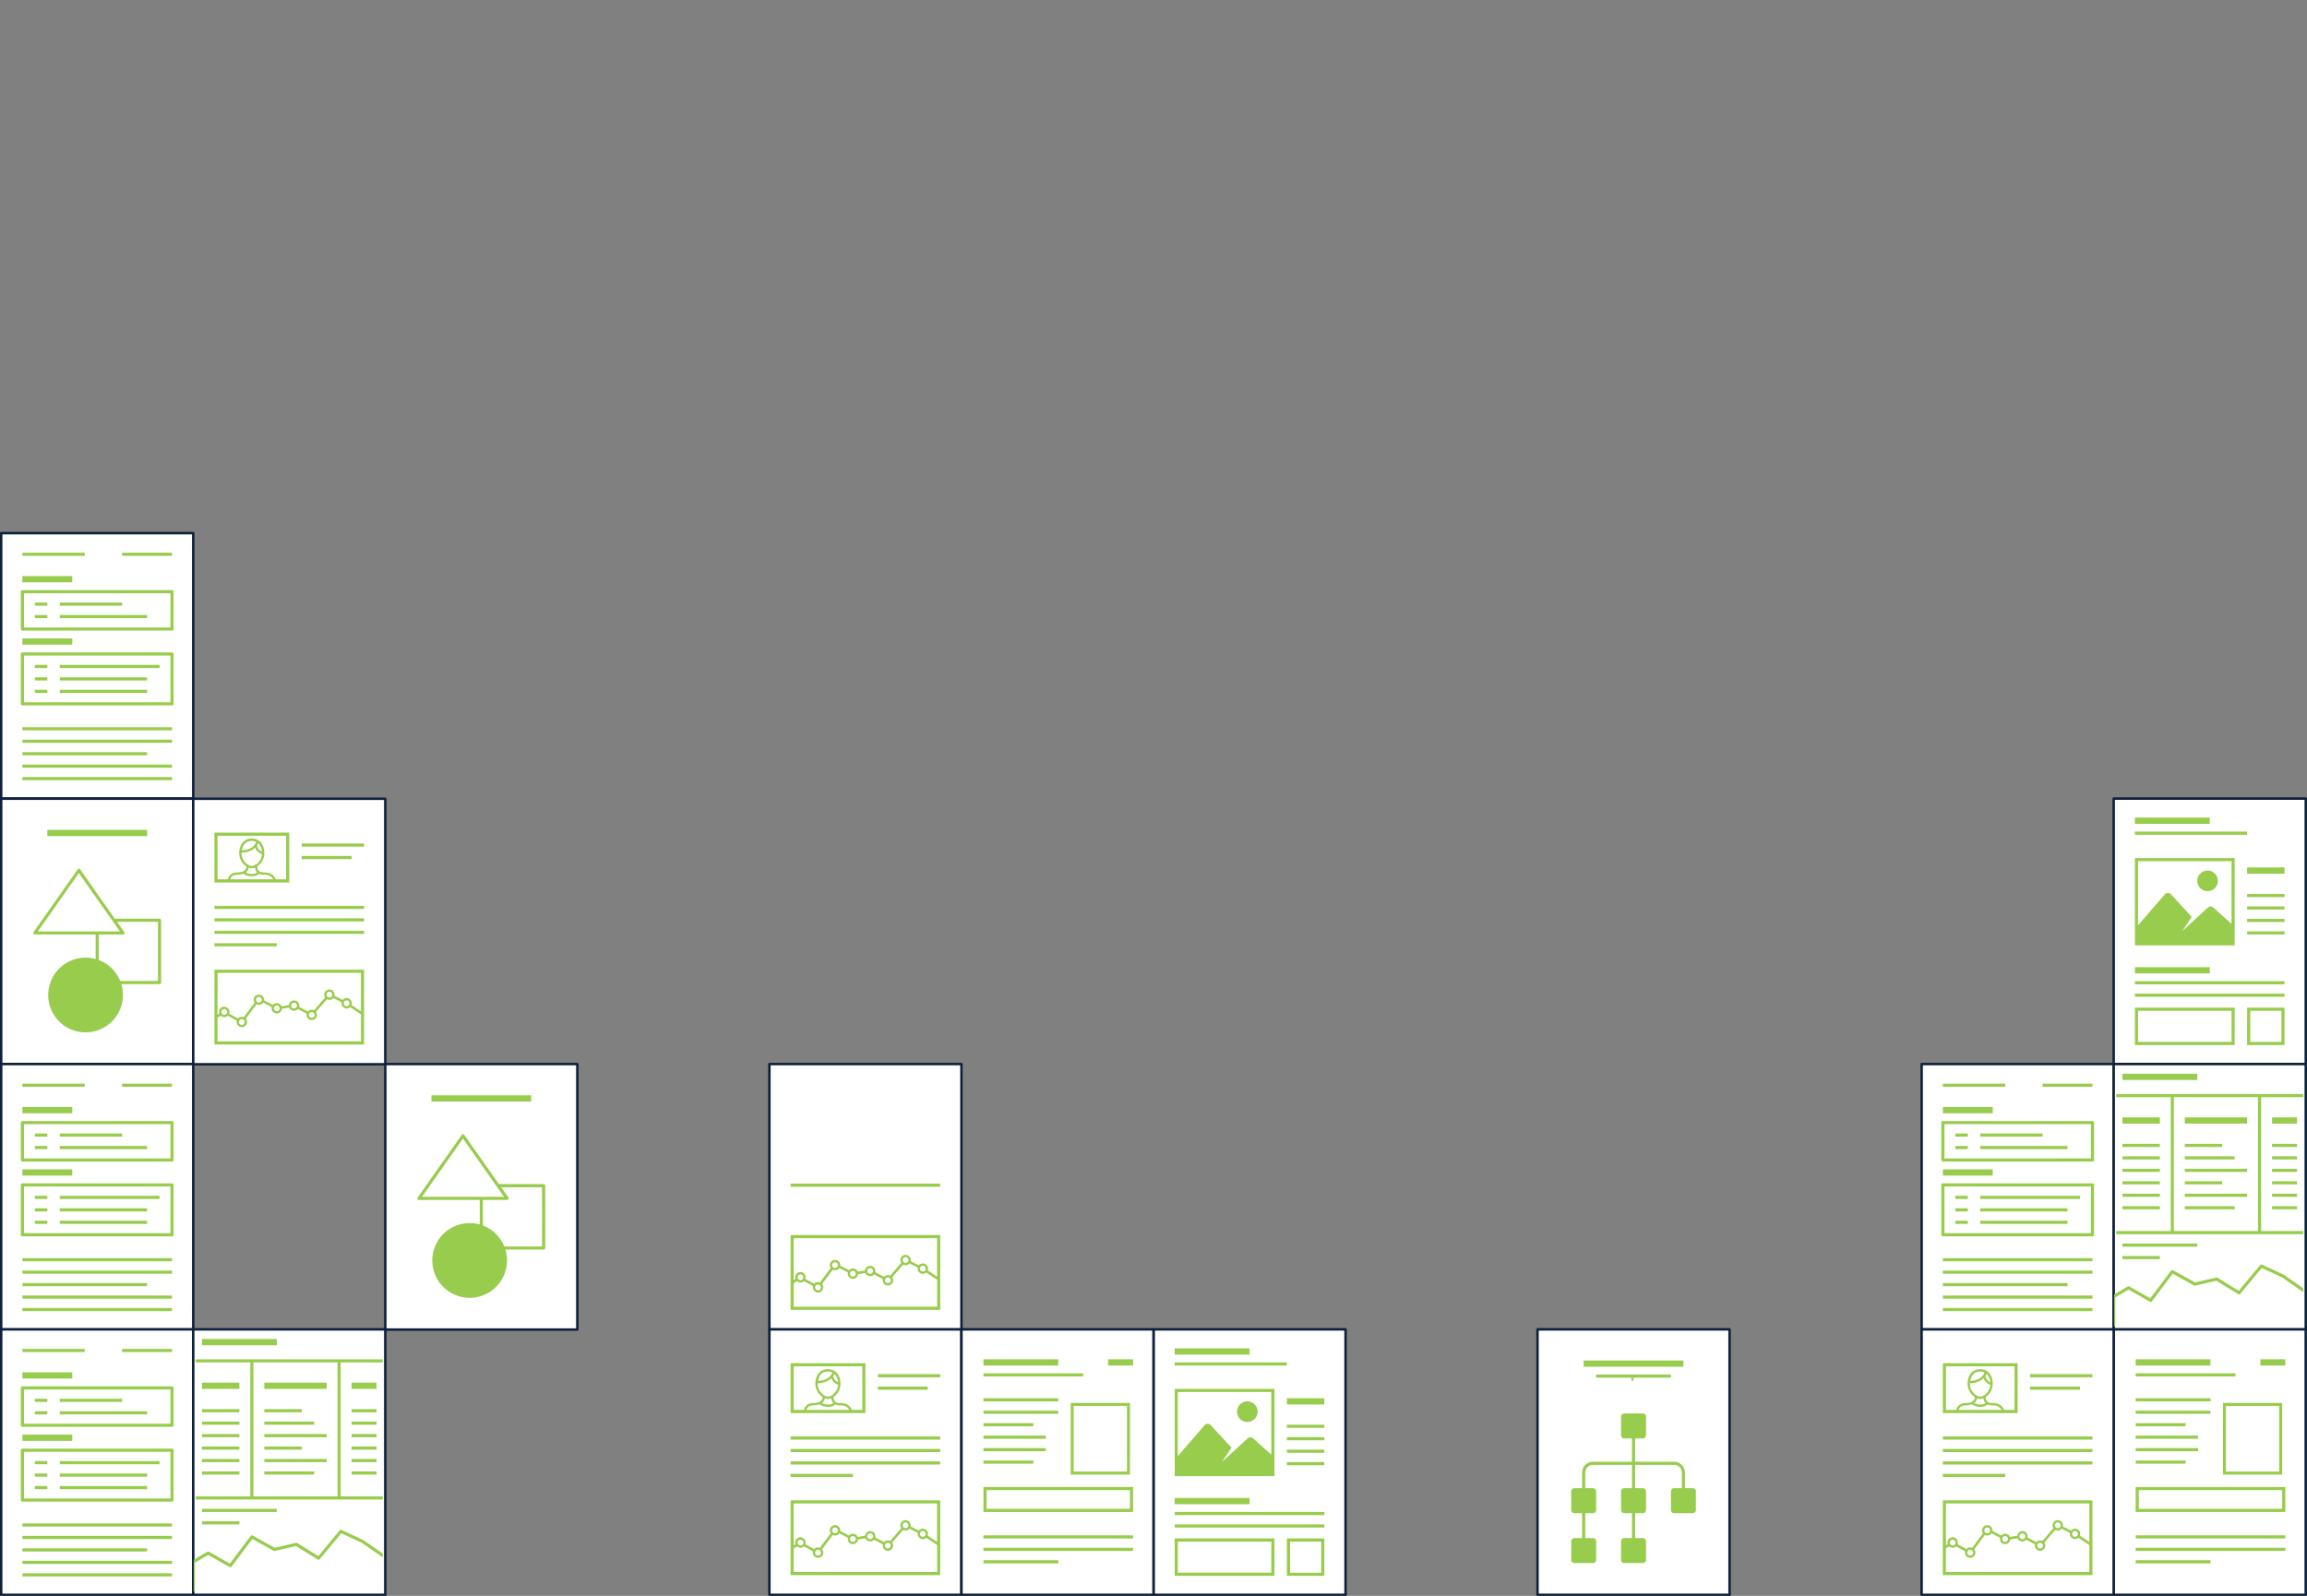 <svg xmlns="http://www.w3.org/2000/svg" viewBox="0 0 1869.73 1293.75"><rect x="0" y="0" width="1869.73" height="1293.75" fill="#808080" stroke="none"/><defs><style>.cls-1{fill:none;}.cls-2{fill:#fff;stroke:#0e213c;stroke-linejoin:round;stroke-width:2px;}.cls-3{fill:#97cc4c;}</style></defs><title>anim6</title><g id="anim6"><rect class="cls-1" y="1.06" width="1869.73" height="1292.69"/><rect class="cls-2" x="0.96" y="432.21" width="155.65" height="215.23"/><path class="cls-3" d="M18.16,511.23H139.41a1.26,1.26,0,0,0,1.26-1.26V479.66a1.26,1.26,0,0,0-1.26-1.26H18.16a1.26,1.26,0,0,0-1.26,1.26V510a1.26,1.26,0,0,0,1.26,1.26m1.26-30.31H138.14V508.7H19.43Z"/><rect class="cls-3" x="48.47" y="488.5" width="50.52" height="2.53"/><rect class="cls-3" x="48.47" y="498.6" width="70.73" height="2.53"/><rect class="cls-3" x="18.16" y="467.03" width="40.42" height="5.05"/><path class="cls-3" d="M18.16,571.85H139.41a1.26,1.26,0,0,0,1.26-1.26V530.18a1.26,1.26,0,0,0-1.26-1.26H18.16a1.26,1.26,0,0,0-1.26,1.26v40.42a1.26,1.26,0,0,0,1.26,1.26m1.26-40.41H138.14v37.89H19.43Z"/><rect class="cls-3" x="48.47" y="539.02" width="80.83" height="2.53"/><rect class="cls-3" x="48.47" y="549.12" width="70.73" height="2.53"/><rect class="cls-3" x="48.47" y="559.23" width="70.73" height="2.53"/><rect class="cls-3" x="18.16" y="517.55" width="40.42" height="5.05"/><rect class="cls-3" x="18.16" y="448.08" width="50.52" height="2.53"/><rect class="cls-3" x="98.99" y="448.08" width="40.42" height="2.53"/><rect class="cls-3" x="18.16" y="589.54" width="121.25" height="2.53"/><rect class="cls-3" x="18.16" y="599.64" width="121.25" height="2.53"/><rect class="cls-3" x="18.16" y="609.75" width="101.04" height="2.53"/><rect class="cls-3" x="18.16" y="619.85" width="121.25" height="2.53"/><rect class="cls-3" x="18.16" y="629.95" width="121.25" height="2.53"/><rect class="cls-3" x="28.27" y="488.5" width="10.1" height="2.53"/><rect class="cls-3" x="28.27" y="539.02" width="10.1" height="2.53"/><rect class="cls-3" x="28.27" y="549.12" width="10.1" height="2.53"/><rect class="cls-3" x="28.27" y="559.23" width="10.1" height="2.53"/><rect class="cls-3" x="28.27" y="498.6" width="10.1" height="2.53"/><rect class="cls-2" x="0.96" y="647.45" width="155.65" height="215.23"/><path class="cls-3" d="M28.27,757.58H77.52v19.9A30.28,30.28,0,1,0,98.31,797.8h31a1.27,1.27,0,0,0,1.26-1.26V746a1.26,1.26,0,0,0-1.26-1.26H93L65,704.87a1.31,1.31,0,0,0-2.06,0L27.23,755.59a1.26,1.26,0,0,0,1,2M128,747.28v48H97.41a30.38,30.38,0,0,0-17.36-17V757.58H99.68a1.26,1.26,0,0,0,.82-2.23l-5.68-8.07Zm-64.1-39.48L97.2,755.05H30.7Z"/><rect class="cls-3" x="38.37" y="672.76" width="80.83" height="5.05"/><rect class="cls-2" x="0.96" y="862.63" width="155.65" height="215.23"/><path class="cls-3" d="M18.16,941.65H139.41a1.26,1.26,0,0,0,1.26-1.26V910.08a1.26,1.26,0,0,0-1.26-1.26H18.16a1.26,1.26,0,0,0-1.26,1.26v30.31a1.26,1.26,0,0,0,1.26,1.26m1.26-30.31H138.14v27.79H19.43Z"/><rect class="cls-3" x="48.47" y="918.92" width="50.52" height="2.53"/><rect class="cls-3" x="48.47" y="929.02" width="70.73" height="2.53"/><rect class="cls-3" x="18.16" y="897.45" width="40.42" height="5.05"/><path class="cls-3" d="M18.16,1002.28H139.41a1.26,1.26,0,0,0,1.26-1.26V960.6a1.26,1.26,0,0,0-1.26-1.26H18.16a1.26,1.26,0,0,0-1.26,1.26V1001a1.26,1.26,0,0,0,1.26,1.26m1.26-40.41H138.14v37.89H19.43Z"/><rect class="cls-3" x="48.47" y="969.44" width="80.83" height="2.53"/><rect class="cls-3" x="48.47" y="979.54" width="70.73" height="2.53"/><rect class="cls-3" x="48.47" y="989.65" width="70.73" height="2.53"/><rect class="cls-3" x="18.16" y="947.97" width="40.42" height="5.05"/><rect class="cls-3" x="18.16" y="878.5" width="50.52" height="2.53"/><rect class="cls-3" x="98.99" y="878.5" width="40.42" height="2.53"/><rect class="cls-3" x="18.16" y="1019.96" width="121.25" height="2.53"/><rect class="cls-3" x="18.16" y="1030.06" width="121.25" height="2.53"/><rect class="cls-3" x="18.16" y="1040.17" width="101.04" height="2.53"/><rect class="cls-3" x="18.16" y="1050.27" width="121.25" height="2.53"/><rect class="cls-3" x="18.16" y="1060.37" width="121.25" height="2.53"/><rect class="cls-3" x="28.27" y="918.92" width="10.1" height="2.53"/><rect class="cls-3" x="28.27" y="969.44" width="10.1" height="2.53"/><rect class="cls-3" x="28.27" y="979.54" width="10.1" height="2.53"/><rect class="cls-3" x="28.27" y="989.65" width="10.1" height="2.53"/><rect class="cls-3" x="28.27" y="929.02" width="10.1" height="2.53"/><rect class="cls-2" x="312.26" y="862.63" width="155.65" height="215.23"/><path class="cls-3" d="M339.57,972.77h49.26v19.9A30.28,30.28,0,1,0,409.61,1013h31a1.27,1.27,0,0,0,1.26-1.26V961.2a1.26,1.26,0,0,0-1.26-1.26H404.34l-28.06-39.88a1.31,1.31,0,0,0-2.06,0l-35.68,50.72a1.26,1.26,0,0,0,1,2m99.78-10.3v48H408.71a30.38,30.38,0,0,0-17.36-17V972.77H411a1.26,1.26,0,0,0,.82-2.23l-5.68-8.07ZM375.24,923l33.25,47.26H342Z"/><rect class="cls-3" x="349.67" y="887.95" width="80.83" height="5.05"/><path class="cls-3" d="M640.76,930.52h60.62V890.11H640.76Zm35.4-31.91a10.29,10.29,0,0,1,3.07,6.92c-1.53-.77-3.86-2.38-3.86-5.15a.83.83,0,0,0,0-.22,11.16,11.16,0,0,0,.83-1.56m-13.24,5.84c.67-4,3-7.65,8.08-7.65a8.09,8.09,0,0,1,3.57.78c-.54,1.52-3,6.58-11.65,6.86m-.19,1.88c5.59-.13,9-2.11,11-4.17.89,3.2,4.06,4.86,5.5,5.45-.35,5.49-5.1,9.56-8.25,9.56s-8.31-4.38-8.31-10.19c0-.22,0-.44,0-.66m5.8,12.17a7,7,0,0,0,2.48.55,7.19,7.19,0,0,0,2.71-.64,6.23,6.23,0,0,0,1.68,4,6.83,6.83,0,0,1-3.65,1.18,9.75,9.75,0,0,1-5.57-1.19,5.89,5.89,0,0,0,2.36-3.94m-4.19,4.92a10.56,10.56,0,0,0,6.63,2.11q.45,0,.9,0a8,8,0,0,0,5.12-2,11.66,11.66,0,0,0,4.8.86,6.82,6.82,0,0,1,6.56,3.62h-34.8c1-2.47,2.4-3.68,5.75-3.68a13.46,13.46,0,0,0,5.05-.9M698.86,928h-8.4c-1.84-3.77-4.56-5.5-8.68-5.5-4.52,0-6.29-1.41-6.29-5h0a13.06,13.06,0,0,0,5.7-10.46s0-.05,0-.08h0c0-7.27-4-12-10.18-12s-10.19,4.73-10.19,12.06a13,13,0,0,0,5.93,10.6c-.12,4.48-5.72,4.85-7.45,4.85-4.62,0-6.52,2.1-7.75,5.55h-8.25V892.63h55.57Z"/><rect class="cls-3" x="640.76" y="949.47" width="121.25" height="2.53"/><rect class="cls-3" x="640.76" y="969.68" width="121.25" height="2.53"/><rect class="cls-3" x="640.76" y="979.78" width="50.52" height="2.53"/><rect class="cls-3" x="711.49" y="898.95" width="50.52" height="2.53"/><rect class="cls-3" x="711.49" y="909.05" width="40.42" height="2.53"/><rect class="cls-2" x="623.56" y="862.63" width="155.65" height="215.23"/><path class="cls-3" d="M762,1001.25H640.76v60.62H762Zm-118.72,2.53h116.2V1035l-7.63-5.13a4.2,4.2,0,0,0-7.15-4.15l-6.69-3.29a4.21,4.21,0,1,0-8.32-.95,4.17,4.17,0,0,0,.7,2.33l-8.91,10.37a4.14,4.14,0,0,0-1.87-.46,4.19,4.19,0,0,0-3.12,1.4l-7.15-3.78a4.18,4.18,0,0,0,.13-1,4.21,4.21,0,0,0-8.4-.38l-5.93.94a4.22,4.22,0,0,0-3.88-2.55,4.18,4.18,0,0,0-3.14,1.43l-7.14-3.7a4.5,4.5,0,0,0,0-.47,4.22,4.22,0,1,0-7.71,2.36l-8.74,11.76a4.17,4.17,0,0,0-4.69,1l-7.17-3.92a4.21,4.21,0,1,0-8.18-1.38,4.15,4.15,0,0,0,.25,1.36l-1.51.86Zm104.61,22.32a2.34,2.34,0,1,1-2.34,2.35,2.34,2.34,0,0,1,2.34-2.35m-16.32-4.62a2.34,2.34,0,1,1,2.34,2.34,2.34,2.34,0,0,1-2.34-2.34m-12,14.12a2.34,2.34,0,1,1-2.35,2.35,2.35,2.35,0,0,1,2.35-2.35m-14.35-2.91a2.34,2.34,0,1,1,2.34-2.34,2.34,2.34,0,0,1-2.34,2.34m-14-2.46a2.34,2.34,0,1,1-2.34,2.34,2.34,2.34,0,0,1,2.34-2.34m-16.8-4.61a2.34,2.34,0,1,1,2.34,2.34,2.34,2.34,0,0,1-2.34-2.34M663,1041.3a2.34,2.34,0,1,1-2.34,2.34,2.34,2.34,0,0,1,2.34-2.34m-16.56-5.82a2.34,2.34,0,1,1,2.34,2.34,2.35,2.35,0,0,1-2.34-2.34m-3.14,23.87v-19.18l2.66-1.58a4.15,4.15,0,0,0,5.65,0l7.32,4a4.08,4.08,0,0,0-.15,1,4.22,4.22,0,1,0,7.47-2.65l8.64-11.64a4.16,4.16,0,0,0,1.94.49,4.21,4.21,0,0,0,3.45-1.8l6.91,3.58a4.17,4.17,0,0,0-.12,1,4.21,4.21,0,0,0,8.4.38l5.93-.95a4.2,4.2,0,0,0,7,1.15l7.15,3.78a4.21,4.21,0,1,0,7.53-1.43l8.88-10.33a4.16,4.16,0,0,0,2,.52,4.2,4.2,0,0,0,3.15-1.44l6.71,3.3a4.33,4.33,0,0,0-.1.89,4.22,4.22,0,0,0,4.22,4.22,4.17,4.17,0,0,0,2.8-1.09l8.79,5.91v21.86Z"/><rect class="cls-3" x="640.76" y="959.57" width="121.25" height="2.53"/><rect class="cls-2" x="1713.07" y="647.4" width="155.65" height="215.23"/><path class="cls-3" d="M1811.11,766.39V695.66h-80.83v70.73ZM1808.58,749l-14.63-13.11a3.34,3.34,0,0,0-4.52-.18l-20.87,19.21,7.75-11.61L1759.48,725a3.34,3.34,0,0,0-5,.08l-21.7,25.06v-52h75.78Z"/><path class="cls-3" d="M1730.28,847.22h80.83V816.9h-80.83Zm78.31-2.53H1732.8V819.43h75.78Z"/><path class="cls-3" d="M1821.21,847.22h30.31V816.9h-30.31Zm2.53-27.79H1849v25.26h-25.26Z"/><path class="cls-3" d="M1789.14,705.76a8.35,8.35,0,1,1-8.35,8.35,8.35,8.35,0,0,1,8.35-8.35"/><rect class="cls-3" x="1730.27" y="662.82" width="60.63" height="5.05"/><rect class="cls-3" x="1730.27" y="674.18" width="90.94" height="2.53"/><rect class="cls-3" x="1730.27" y="784.07" width="60.63" height="5.05"/><rect class="cls-3" x="1730.27" y="805.54" width="121.25" height="2.53"/><rect class="cls-3" x="1730.27" y="795.43" width="121.25" height="2.53"/><rect class="cls-3" x="1821.21" y="703.23" width="30.31" height="5.05"/><rect class="cls-3" x="1821.21" y="724.71" width="30.31" height="2.53"/><rect class="cls-3" x="1821.21" y="734.81" width="30.31" height="2.53"/><rect class="cls-3" x="1821.21" y="744.91" width="30.31" height="2.53"/><rect class="cls-3" x="1821.21" y="755.02" width="30.31" height="2.53"/><rect class="cls-2" x="1557.42" y="862.63" width="155.65" height="215.23"/><path class="cls-3" d="M1574.63,941.65h121.25a1.26,1.26,0,0,0,1.26-1.26V910.08a1.26,1.26,0,0,0-1.26-1.26H1574.63a1.26,1.26,0,0,0-1.26,1.26v30.31a1.26,1.26,0,0,0,1.26,1.26m1.26-30.31h118.72v27.79H1575.89Z"/><rect class="cls-3" x="1604.93" y="918.92" width="50.52" height="2.53"/><rect class="cls-3" x="1604.93" y="929.02" width="70.73" height="2.53"/><rect class="cls-3" x="1574.63" y="897.45" width="40.42" height="5.05"/><path class="cls-3" d="M1574.63,1002.28h121.25a1.26,1.26,0,0,0,1.26-1.26V960.6a1.26,1.26,0,0,0-1.26-1.26H1574.63a1.26,1.26,0,0,0-1.26,1.26V1001a1.26,1.26,0,0,0,1.26,1.26m1.26-40.41h118.72v37.89H1575.89Z"/><rect class="cls-3" x="1604.93" y="969.44" width="80.83" height="2.53"/><rect class="cls-3" x="1604.93" y="979.54" width="70.73" height="2.53"/><rect class="cls-3" x="1604.93" y="989.65" width="70.73" height="2.53"/><rect class="cls-3" x="1574.63" y="947.97" width="40.42" height="5.05"/><rect class="cls-3" x="1574.63" y="878.5" width="50.52" height="2.53"/><rect class="cls-3" x="1655.46" y="878.5" width="40.42" height="2.53"/><rect class="cls-3" x="1574.63" y="1019.96" width="121.25" height="2.53"/><rect class="cls-3" x="1574.63" y="1030.06" width="121.25" height="2.53"/><rect class="cls-3" x="1574.63" y="1040.17" width="101.04" height="2.53"/><rect class="cls-3" x="1574.63" y="1050.27" width="121.25" height="2.53"/><rect class="cls-3" x="1574.63" y="1060.37" width="121.25" height="2.53"/><rect class="cls-3" x="1584.73" y="918.92" width="10.1" height="2.53"/><rect class="cls-3" x="1584.73" y="969.44" width="10.1" height="2.53"/><rect class="cls-3" x="1584.73" y="979.54" width="10.1" height="2.53"/><rect class="cls-3" x="1584.73" y="989.65" width="10.1" height="2.53"/><rect class="cls-3" x="1584.73" y="929.02" width="10.1" height="2.53"/><rect class="cls-2" x="1713.07" y="862.63" width="155.65" height="215.23"/><rect class="cls-3" x="1720.17" y="870.47" width="60.62" height="5.05"/><rect class="cls-3" x="1841.42" y="905.84" width="20.21" height="5.05"/><rect class="cls-3" x="1841.42" y="927.31" width="20.21" height="2.53"/><rect class="cls-3" x="1841.42" y="937.41" width="20.21" height="2.53"/><rect class="cls-3" x="1841.42" y="947.51" width="20.21" height="2.53"/><rect class="cls-3" x="1841.42" y="957.62" width="20.21" height="2.53"/><rect class="cls-3" x="1841.42" y="977.83" width="20.21" height="2.53"/><rect class="cls-3" x="1841.42" y="967.72" width="20.21" height="2.53"/><rect class="cls-3" x="1720.17" y="905.84" width="30.31" height="5.05"/><rect class="cls-3" x="1720.17" y="927.31" width="30.31" height="2.53"/><rect class="cls-3" x="1720.17" y="1008.14" width="60.62" height="2.53"/><rect class="cls-3" x="1720.17" y="1018.24" width="30.31" height="2.53"/><rect class="cls-3" x="1720.17" y="937.41" width="30.31" height="2.53"/><rect class="cls-3" x="1720.17" y="947.51" width="30.31" height="2.53"/><rect class="cls-3" x="1720.17" y="957.62" width="30.31" height="2.53"/><rect class="cls-3" x="1720.17" y="967.72" width="30.31" height="2.53"/><rect class="cls-3" x="1720.17" y="977.83" width="30.31" height="2.53"/><rect class="cls-3" x="1770.69" y="905.84" width="50.52" height="5.05"/><rect class="cls-3" x="1770.69" y="927.31" width="30.31" height="2.53"/><rect class="cls-3" x="1770.69" y="937.41" width="40.42" height="2.53"/><rect class="cls-3" x="1770.69" y="947.51" width="50.52" height="2.53"/><rect class="cls-3" x="1770.69" y="967.72" width="50.52" height="2.53"/><rect class="cls-3" x="1770.69" y="977.83" width="40.42" height="2.53"/><rect class="cls-3" x="1770.69" y="957.62" width="30.31" height="2.53"/><path class="cls-3" d="M1833.3,1025.23a1.29,1.29,0,0,0-1.53.34l-17.35,20.89-17.19-10.61a1.3,1.3,0,0,0-1-.16l-17.19,4-17.84-9.89a1.28,1.28,0,0,0-1.65.35l-16.81,22.4-17-9.64a1.29,1.29,0,0,0-1.29,0l-11.09,6.58v25.62h1V1051.8l10.74-6.37,17.32,9.84a1.28,1.28,0,0,0,1.66-.34l16.82-22.41,17.29,9.59a1.25,1.25,0,0,0,.91.13l17.16-4,17.69,10.92a1.28,1.28,0,0,0,1.66-.27l17.44-21,16.58,7.71,17,11.83v-3.09l-15.7-10.92Z"/><path class="cls-3" d="M1715.11,889.42h44.21V998h-44.21v2.53h151.56V998h-34.1V889.42h34.1v-2.53H1715.11Zm46.73,0H1830V998h-68.2Z"/><rect class="cls-2" x="156.61" y="647.52" width="155.65" height="215.23"/><path class="cls-3" d="M173.81,715.41h60.62V675H173.81Zm35.4-31.91a10.29,10.29,0,0,1,3.07,6.92c-1.53-.77-3.86-2.38-3.86-5.15a.83.83,0,0,0,0-.22,11.16,11.16,0,0,0,.83-1.56M196,689.34c.67-4,3-7.65,8.08-7.65a8.09,8.09,0,0,1,3.57.78c-.54,1.52-3,6.58-11.65,6.86m-.19,1.88c5.59-.13,9-2.11,11-4.17.89,3.2,4.06,4.86,5.5,5.45-.35,5.49-5.1,9.56-8.25,9.56s-8.31-4.38-8.31-10.19c0-.22,0-.44,0-.66m5.8,12.17a7,7,0,0,0,2.48.55,7.19,7.19,0,0,0,2.71-.64,6.23,6.23,0,0,0,1.68,4,6.83,6.83,0,0,1-3.65,1.18,9.75,9.75,0,0,1-5.57-1.19,5.89,5.89,0,0,0,2.36-3.94m-4.19,4.92a10.56,10.56,0,0,0,6.63,2.11q.45,0,.9,0a8,8,0,0,0,5.12-2,11.66,11.66,0,0,0,4.8.86,6.82,6.82,0,0,1,6.56,3.62h-34.8c1-2.47,2.4-3.68,5.75-3.68a13.46,13.46,0,0,0,5.05-.9m34.52,4.57h-8.4c-1.84-3.77-4.56-5.5-8.68-5.5-4.52,0-6.29-1.41-6.29-5h0a13.06,13.06,0,0,0,5.7-10.46s0-.05,0-.08h0c0-7.27-4-12-10.18-12s-10.19,4.73-10.19,12.06a13,13,0,0,0,5.93,10.6c-.12,4.48-5.72,4.85-7.45,4.85-4.62,0-6.52,2.1-7.75,5.55h-8.25V677.52h55.57Z"/><path class="cls-3" d="M295.06,786.13H173.81v60.62H295.06Zm-118.72,2.53h116.2v31.22l-7.63-5.13a4.2,4.2,0,0,0-7.15-4.15l-6.69-3.29a4.21,4.21,0,1,0-8.32-.95,4.17,4.17,0,0,0,.7,2.33l-8.91,10.37a4.14,4.14,0,0,0-1.87-.46,4.19,4.19,0,0,0-3.12,1.4l-7.15-3.78a4.18,4.18,0,0,0,.13-1,4.21,4.21,0,0,0-8.4-.38l-5.93.94a4.22,4.22,0,0,0-3.88-2.55,4.18,4.18,0,0,0-3.14,1.43L214,811a4.5,4.5,0,0,0,0-.47,4.22,4.22,0,1,0-7.71,2.36l-8.74,11.76a4.17,4.17,0,0,0-4.69,1l-7.17-3.92a4.21,4.21,0,1,0-8.18-1.38,4.15,4.15,0,0,0,.25,1.36l-1.51.86ZM280.94,811a2.34,2.34,0,1,1-2.34,2.35,2.34,2.34,0,0,1,2.34-2.35m-16.32-4.62A2.34,2.34,0,1,1,267,808.7a2.34,2.34,0,0,1-2.34-2.34m-12,14.12a2.34,2.34,0,1,1-2.35,2.35,2.35,2.35,0,0,1,2.35-2.35m-14.35-2.91a2.34,2.34,0,1,1,2.34-2.34,2.34,2.34,0,0,1-2.34,2.34m-14-2.46a2.34,2.34,0,1,1-2.34,2.34,2.34,2.34,0,0,1,2.34-2.34m-16.8-4.61a2.34,2.34,0,1,1,2.34,2.34,2.34,2.34,0,0,1-2.34-2.34M196,826.18a2.34,2.34,0,1,1-2.34,2.34,2.34,2.34,0,0,1,2.34-2.34m-16.56-5.82a2.34,2.34,0,1,1,2.34,2.34,2.35,2.35,0,0,1-2.34-2.34m-3.14,23.87V825l2.66-1.58a4.15,4.15,0,0,0,5.65,0l7.32,4a4.08,4.08,0,0,0-.15,1,4.22,4.22,0,1,0,7.47-2.65l8.64-11.64a4.16,4.16,0,0,0,1.94.49,4.21,4.21,0,0,0,3.45-1.8l6.91,3.58a4.17,4.17,0,0,0-.12,1,4.21,4.21,0,0,0,8.4.38l5.93-.95a4.2,4.2,0,0,0,7,1.15l7.15,3.78a4.21,4.21,0,1,0,7.53-1.43L265,810.06a4.16,4.16,0,0,0,2,.52,4.2,4.2,0,0,0,3.15-1.44l6.71,3.3a4.33,4.33,0,0,0-.1.89,4.22,4.22,0,0,0,4.22,4.22,4.17,4.17,0,0,0,2.8-1.09l8.79,5.91v21.86Z"/><rect class="cls-3" x="173.81" y="734.35" width="121.25" height="2.53"/><rect class="cls-3" x="173.81" y="744.46" width="121.25" height="2.53"/><rect class="cls-3" x="173.81" y="754.56" width="121.25" height="2.53"/><rect class="cls-3" x="173.81" y="764.66" width="50.52" height="2.53"/><rect class="cls-3" x="244.54" y="683.83" width="50.52" height="2.53"/><rect class="cls-3" x="244.54" y="693.93" width="40.42" height="2.53"/><rect class="cls-2" x="0.96" y="1077.69" width="155.65" height="215.23"/><path class="cls-3" d="M18.16,1156.71H139.41a1.26,1.26,0,0,0,1.26-1.26v-30.31a1.26,1.26,0,0,0-1.26-1.26H18.16a1.26,1.26,0,0,0-1.26,1.26v30.31a1.26,1.26,0,0,0,1.26,1.26m1.26-30.31H138.14v27.79H19.43Z"/><rect class="cls-3" x="48.47" y="1133.98" width="50.52" height="2.53"/><rect class="cls-3" x="48.47" y="1144.08" width="70.73" height="2.53"/><rect class="cls-3" x="18.16" y="1112.51" width="40.42" height="5.05"/><path class="cls-3" d="M18.16,1217.34H139.41a1.26,1.26,0,0,0,1.26-1.26v-40.42a1.26,1.26,0,0,0-1.26-1.26H18.16a1.26,1.26,0,0,0-1.26,1.26v40.42a1.26,1.26,0,0,0,1.26,1.26m1.26-40.41H138.14v37.89H19.43Z"/><rect class="cls-3" x="48.47" y="1184.5" width="80.83" height="2.53"/><rect class="cls-3" x="48.47" y="1194.6" width="70.73" height="2.53"/><rect class="cls-3" x="48.47" y="1204.71" width="70.73" height="2.53"/><rect class="cls-3" x="18.16" y="1163.03" width="40.42" height="5.05"/><rect class="cls-3" x="18.16" y="1093.56" width="50.52" height="2.53"/><rect class="cls-3" x="98.99" y="1093.56" width="40.42" height="2.53"/><rect class="cls-3" x="18.16" y="1235.02" width="121.25" height="2.53"/><rect class="cls-3" x="18.16" y="1245.12" width="121.25" height="2.53"/><rect class="cls-3" x="18.16" y="1255.23" width="101.04" height="2.53"/><rect class="cls-3" x="18.16" y="1265.33" width="121.25" height="2.53"/><rect class="cls-3" x="18.16" y="1275.44" width="121.25" height="2.53"/><rect class="cls-3" x="28.27" y="1133.98" width="10.1" height="2.53"/><rect class="cls-3" x="28.27" y="1184.5" width="10.1" height="2.53"/><rect class="cls-3" x="28.27" y="1194.6" width="10.1" height="2.53"/><rect class="cls-3" x="28.27" y="1204.71" width="10.1" height="2.53"/><rect class="cls-3" x="28.27" y="1144.08" width="10.1" height="2.53"/><rect class="cls-2" x="1713.04" y="1077.69" width="155.65" height="215.23"/><rect class="cls-3" x="1730.89" y="1101.95" width="60.62" height="5.05"/><rect class="cls-3" x="1831.93" y="1101.95" width="20.21" height="5.05"/><rect class="cls-3" x="1730.89" y="1113.32" width="80.83" height="2.53"/><rect class="cls-3" x="1730.89" y="1133.53" width="60.62" height="2.53"/><rect class="cls-3" x="1730.89" y="1143.63" width="60.62" height="2.53"/><rect class="cls-3" x="1730.89" y="1244.67" width="121.25" height="2.53"/><rect class="cls-3" x="1730.89" y="1254.78" width="121.25" height="2.53"/><rect class="cls-3" x="1730.89" y="1264.88" width="60.62" height="2.53"/><rect class="cls-3" x="1730.89" y="1153.74" width="40.42" height="2.53"/><rect class="cls-3" x="1730.89" y="1184.05" width="40.42" height="2.53"/><rect class="cls-3" x="1730.89" y="1163.84" width="50.52" height="2.53"/><rect class="cls-3" x="1730.89" y="1173.95" width="50.52" height="2.53"/><path class="cls-3" d="M1801.61,1195.42h48v-58.1h-48Zm2.4-55.68h43.19V1193H1804Z"/><path class="cls-3" d="M1730.89,1225.73h121.25v-20.21H1730.89Zm118.72-2.52h-116.2V1208h116.2Z"/><rect class="cls-2" x="1246.09" y="1077.69" width="155.65" height="215.23"/><rect class="cls-3" x="1322.19" y="1116.85" width="1.72" height="2.46"/><rect class="cls-3" x="1283.51" y="1102.95" width="80.83" height="5.05"/><rect class="cls-3" x="1293.61" y="1114.32" width="60.62" height="2.53"/><path class="cls-3" d="M1275.93,1267.14h15.16a2.53,2.53,0,0,0,2.53-2.53v-15.16a2.53,2.53,0,0,0-2.53-2.53h-6.32v-20.21h6.32a2.53,2.53,0,0,0,2.53-2.53V1209a2.53,2.53,0,0,0-2.53-2.53h-6.32v-12.63a6.32,6.32,0,0,1,6.32-6.31h31.57v18.94h-6.32a2.53,2.53,0,0,0-2.53,2.53v15.16a2.53,2.53,0,0,0,2.53,2.53h6.32v20.21h-6.32a2.53,2.53,0,0,0-2.53,2.53v15.16a2.53,2.53,0,0,0,2.53,2.53h15.16a2.53,2.53,0,0,0,2.53-2.53v-15.16a2.53,2.53,0,0,0-2.53-2.53h-6.32v-20.21h6.32a2.53,2.53,0,0,0,2.53-2.53V1209a2.53,2.53,0,0,0-2.53-2.53h-6.32v-18.94h31.57a6.32,6.32,0,0,1,6.32,6.31v12.63h-6.32a2.53,2.53,0,0,0-2.53,2.53v15.16a2.53,2.53,0,0,0,2.53,2.53h15.16a2.53,2.53,0,0,0,2.52-2.53V1209a2.52,2.52,0,0,0-2.52-2.53h-6.32v-12.63a8.85,8.85,0,0,0-8.84-8.84h-31.57V1166.1h6.32a2.53,2.53,0,0,0,2.53-2.53v-15.15a2.53,2.53,0,0,0-2.53-2.53h-15.16a2.53,2.53,0,0,0-2.53,2.53v15.15a2.53,2.53,0,0,0,2.53,2.53h6.32V1185h-31.57a8.85,8.85,0,0,0-8.84,8.84v12.63h-6.32a2.53,2.53,0,0,0-2.53,2.53v15.16a2.53,2.53,0,0,0,2.53,2.53h6.32v20.21h-6.32a2.53,2.53,0,0,0-2.53,2.53v15.16a2.53,2.53,0,0,0,2.53,2.53"/><rect class="cls-2" x="623.56" y="1077.69" width="155.65" height="215.23"/><path class="cls-3" d="M640.76,1145.58h60.62v-40.42H640.76Zm35.4-31.91a10.29,10.29,0,0,1,3.07,6.92c-1.53-.77-3.86-2.38-3.86-5.15a.83.83,0,0,0,0-.22,11.16,11.16,0,0,0,.83-1.56m-13.24,5.84c.67-4,3-7.65,8.08-7.65a8.09,8.09,0,0,1,3.57.78c-.54,1.52-3,6.58-11.65,6.86m-.19,1.88c5.59-.13,9-2.11,11-4.17.89,3.2,4.06,4.86,5.5,5.45-.35,5.49-5.1,9.56-8.25,9.56s-8.31-4.38-8.31-10.19c0-.22,0-.44,0-.66m5.8,12.17a7,7,0,0,0,2.48.55,7.19,7.19,0,0,0,2.71-.64,6.23,6.23,0,0,0,1.68,4,6.83,6.83,0,0,1-3.65,1.18,9.75,9.75,0,0,1-5.57-1.19,5.89,5.89,0,0,0,2.36-3.94m-4.19,4.92a10.56,10.56,0,0,0,6.63,2.11q.45,0,.9,0a8,8,0,0,0,5.12-2,11.66,11.66,0,0,0,4.8.86,6.82,6.82,0,0,1,6.56,3.62h-34.8c1-2.47,2.4-3.68,5.75-3.68a13.46,13.46,0,0,0,5.05-.9m34.52,4.57h-8.4c-1.84-3.77-4.56-5.5-8.68-5.5-4.52,0-6.29-1.41-6.29-5h0a13.06,13.06,0,0,0,5.7-10.46s0-.05,0-.08h0c0-7.27-4-12-10.18-12s-10.19,4.73-10.19,12.06a13,13,0,0,0,5.93,10.6c-.12,4.48-5.72,4.85-7.45,4.85-4.62,0-6.52,2.1-7.75,5.55h-8.25v-35.36h55.57Z"/><path class="cls-3" d="M762,1216.31H640.76v60.62H762Zm-118.72,2.53h116.2v31.22l-7.63-5.13a4.2,4.2,0,0,0-7.15-4.15l-6.69-3.29a4.21,4.21,0,1,0-8.32-.95,4.17,4.17,0,0,0,.7,2.33l-8.91,10.37a4.14,4.14,0,0,0-1.87-.46,4.19,4.19,0,0,0-3.12,1.4l-7.15-3.78a4.18,4.18,0,0,0,.13-1,4.21,4.21,0,0,0-8.4-.38l-5.93.94a4.22,4.22,0,0,0-3.88-2.55,4.18,4.18,0,0,0-3.14,1.43l-7.14-3.7a4.5,4.5,0,0,0,0-.47,4.22,4.22,0,1,0-7.71,2.36l-8.74,11.76a4.17,4.17,0,0,0-4.69,1l-7.17-3.92a4.21,4.21,0,1,0-8.18-1.38,4.15,4.15,0,0,0,.25,1.36l-1.51.86Zm104.61,22.32a2.34,2.34,0,1,1-2.34,2.35,2.34,2.34,0,0,1,2.34-2.35m-16.32-4.62a2.34,2.34,0,1,1,2.34,2.34,2.34,2.34,0,0,1-2.34-2.34m-12,14.12a2.34,2.34,0,1,1-2.35,2.35,2.35,2.35,0,0,1,2.35-2.35m-14.35-2.91a2.34,2.34,0,1,1,2.34-2.34,2.34,2.34,0,0,1-2.34,2.34m-14-2.46a2.34,2.34,0,1,1-2.34,2.34,2.34,2.34,0,0,1,2.34-2.34m-16.8-4.61a2.34,2.34,0,1,1,2.34,2.34,2.34,2.34,0,0,1-2.34-2.34M663,1256.36a2.34,2.34,0,1,1-2.34,2.34,2.34,2.34,0,0,1,2.34-2.34m-16.56-5.82a2.34,2.34,0,1,1,2.34,2.34,2.35,2.35,0,0,1-2.34-2.34m-3.14,23.87v-19.18l2.66-1.58a4.15,4.15,0,0,0,5.65,0l7.32,4a4.08,4.08,0,0,0-.15,1,4.22,4.22,0,1,0,7.47-2.65l8.64-11.64a4.16,4.16,0,0,0,1.94.49,4.21,4.21,0,0,0,3.45-1.8l6.91,3.58a4.17,4.17,0,0,0-.12,1,4.21,4.21,0,0,0,8.4.38l5.93-.95a4.2,4.2,0,0,0,7,1.15l7.15,3.78a4.21,4.21,0,1,0,7.53-1.43l8.88-10.33a4.16,4.16,0,0,0,2,.52,4.2,4.2,0,0,0,3.15-1.44l6.71,3.3a4.33,4.33,0,0,0-.1.89,4.22,4.22,0,0,0,4.22,4.22,4.17,4.17,0,0,0,2.8-1.09l8.79,5.91v21.86Z"/><rect class="cls-3" x="640.76" y="1164.53" width="121.25" height="2.53"/><rect class="cls-3" x="640.76" y="1174.63" width="121.25" height="2.53"/><rect class="cls-3" x="640.76" y="1184.74" width="121.25" height="2.53"/><rect class="cls-3" x="640.76" y="1194.84" width="50.52" height="2.53"/><rect class="cls-3" x="711.49" y="1114.01" width="50.52" height="2.53"/><rect class="cls-3" x="711.49" y="1124.11" width="40.42" height="2.53"/><rect class="cls-2" x="1557.39" y="1077.69" width="155.65" height="215.23"/><path class="cls-3" d="M1574.59,1145.58h60.62v-40.42h-60.62Zm35.4-31.91a10.29,10.29,0,0,1,3.07,6.92c-1.53-.77-3.86-2.38-3.86-5.15a.83.83,0,0,0,0-.22,11.16,11.16,0,0,0,.83-1.56m-13.24,5.84c.67-4,3-7.65,8.08-7.65a8.09,8.09,0,0,1,3.57.78c-.54,1.52-3,6.58-11.65,6.86m-.19,1.88c5.59-.13,9-2.11,11-4.17.89,3.2,4.06,4.86,5.5,5.45-.35,5.49-5.1,9.56-8.25,9.56s-8.31-4.38-8.31-10.19c0-.22,0-.44,0-.66m5.8,12.17a7,7,0,0,0,2.48.55,7.19,7.19,0,0,0,2.71-.64,6.23,6.23,0,0,0,1.68,4,6.83,6.83,0,0,1-3.65,1.18,9.75,9.75,0,0,1-5.57-1.19,5.89,5.89,0,0,0,2.36-3.94m-4.19,4.92a10.56,10.56,0,0,0,6.63,2.11q.45,0,.9,0a8,8,0,0,0,5.12-2,11.66,11.66,0,0,0,4.8.86,6.82,6.82,0,0,1,6.56,3.62h-34.8c1-2.47,2.4-3.68,5.75-3.68a13.46,13.46,0,0,0,5.05-.9m34.52,4.57h-8.4c-1.84-3.77-4.56-5.5-8.68-5.5-4.52,0-6.29-1.41-6.29-5h0a13.06,13.06,0,0,0,5.7-10.46s0-.05,0-.08h0c0-7.27-4-12-10.18-12s-10.19,4.73-10.19,12.06a13,13,0,0,0,5.93,10.6c-.12,4.48-5.72,4.85-7.45,4.85-4.62,0-6.52,2.1-7.75,5.55h-8.25v-35.36h55.57Z"/><path class="cls-3" d="M1695.84,1216.31H1574.59v60.62h121.25Zm-118.72,2.53h116.2v31.22l-7.63-5.13a4.2,4.2,0,0,0-7.15-4.15l-6.69-3.29a4.21,4.21,0,1,0-8.32-.95,4.17,4.17,0,0,0,.7,2.33l-8.91,10.37a4.14,4.14,0,0,0-1.87-.46,4.19,4.19,0,0,0-3.12,1.4l-7.15-3.78a4.18,4.18,0,0,0,.13-1,4.21,4.21,0,0,0-8.4-.38l-5.93.94a4.22,4.22,0,0,0-3.88-2.55,4.18,4.18,0,0,0-3.14,1.43l-7.14-3.7a4.5,4.5,0,0,0,0-.47,4.22,4.22,0,1,0-7.71,2.36l-8.74,11.76a4.17,4.17,0,0,0-4.69,1l-7.17-3.92a4.21,4.21,0,1,0-8.18-1.38,4.15,4.15,0,0,0,.25,1.36l-1.51.86Zm104.61,22.32a2.34,2.34,0,1,1-2.34,2.35,2.34,2.34,0,0,1,2.34-2.35m-16.32-4.62a2.34,2.34,0,1,1,2.34,2.34,2.34,2.34,0,0,1-2.34-2.34m-12,14.12a2.34,2.34,0,1,1-2.35,2.35,2.35,2.35,0,0,1,2.35-2.35m-14.35-2.91a2.34,2.34,0,1,1,2.34-2.34,2.34,2.34,0,0,1-2.34,2.34m-14-2.46a2.34,2.34,0,1,1-2.34,2.34,2.34,2.34,0,0,1,2.34-2.34m-16.8-4.61a2.34,2.34,0,1,1,2.34,2.34,2.34,2.34,0,0,1-2.34-2.34m-11.49,15.68a2.34,2.34,0,1,1-2.34,2.34,2.34,2.34,0,0,1,2.34-2.34m-16.56-5.82a2.34,2.34,0,1,1,2.34,2.34,2.35,2.35,0,0,1-2.34-2.34m-3.14,23.87v-19.18l2.66-1.58a4.15,4.15,0,0,0,5.65,0l7.32,4a4.08,4.08,0,0,0-.15,1,4.22,4.22,0,1,0,7.47-2.65l8.64-11.64a4.16,4.16,0,0,0,1.94.49,4.21,4.21,0,0,0,3.45-1.8l6.91,3.58a4.17,4.17,0,0,0-.12,1,4.21,4.21,0,0,0,8.4.38l5.93-.95a4.2,4.2,0,0,0,7,1.15l7.15,3.78a4.21,4.21,0,1,0,7.53-1.43l8.88-10.33a4.16,4.16,0,0,0,2,.52,4.2,4.2,0,0,0,3.15-1.44l6.71,3.3a4.33,4.33,0,0,0-.1.89,4.22,4.22,0,0,0,4.22,4.22,4.17,4.17,0,0,0,2.8-1.09l8.79,5.91v21.86Z"/><rect class="cls-3" x="1574.59" y="1164.53" width="121.25" height="2.53"/><rect class="cls-3" x="1574.59" y="1174.63" width="121.25" height="2.53"/><rect class="cls-3" x="1574.59" y="1184.74" width="121.25" height="2.53"/><rect class="cls-3" x="1574.59" y="1194.84" width="50.52" height="2.53"/><rect class="cls-3" x="1645.32" y="1114.01" width="50.52" height="2.53"/><rect class="cls-3" x="1645.32" y="1124.11" width="40.42" height="2.53"/><rect class="cls-2" x="934.86" y="1077.69" width="155.65" height="215.23"/><path class="cls-3" d="M1032.89,1196.68V1126H952.06v70.73Zm-2.53-17.38-14.63-13.11a3.34,3.34,0,0,0-4.52-.18l-20.87,19.21,7.75-11.61-16.84-18.28a3.34,3.34,0,0,0-5,.08l-21.7,25.06v-52h75.78Z"/><path class="cls-3" d="M952.06,1277.51h80.83V1247.2H952.06Zm78.31-2.53H954.58v-25.26h75.78Z"/><path class="cls-3" d="M1043,1277.51h30.31V1247.2H1043Zm2.53-27.79h25.26V1275h-25.26Z"/><path class="cls-3" d="M1010.92,1136.06a8.35,8.35,0,1,1-8.35,8.35,8.35,8.35,0,0,1,8.35-8.35"/><rect class="cls-3" x="952.06" y="1093.11" width="60.63" height="5.05"/><rect class="cls-3" x="952.06" y="1104.48" width="90.94" height="2.53"/><rect class="cls-3" x="952.06" y="1214.36" width="60.63" height="5.05"/><rect class="cls-3" x="952.06" y="1235.83" width="121.25" height="2.53"/><rect class="cls-3" x="952.06" y="1225.73" width="121.25" height="2.53"/><rect class="cls-3" x="1042.99" y="1133.53" width="30.31" height="5.05"/><rect class="cls-3" x="1042.99" y="1155" width="30.31" height="2.53"/><rect class="cls-3" x="1042.99" y="1165.1" width="30.31" height="2.53"/><rect class="cls-3" x="1042.99" y="1175.21" width="30.31" height="2.53"/><rect class="cls-3" x="1042.99" y="1185.31" width="30.31" height="2.53"/><rect class="cls-2" x="779.21" y="1077.69" width="155.65" height="215.23"/><rect class="cls-3" x="797.05" y="1101.95" width="60.62" height="5.05"/><rect class="cls-3" x="898.09" y="1101.95" width="20.21" height="5.05"/><rect class="cls-3" x="797.05" y="1113.32" width="80.83" height="2.53"/><rect class="cls-3" x="797.05" y="1133.53" width="60.62" height="2.53"/><rect class="cls-3" x="797.05" y="1143.63" width="60.62" height="2.53"/><rect class="cls-3" x="797.05" y="1244.67" width="121.25" height="2.53"/><rect class="cls-3" x="797.05" y="1254.78" width="121.25" height="2.53"/><rect class="cls-3" x="797.05" y="1264.88" width="60.62" height="2.53"/><rect class="cls-3" x="797.05" y="1153.74" width="40.42" height="2.53"/><rect class="cls-3" x="797.05" y="1184.05" width="40.42" height="2.53"/><rect class="cls-3" x="797.05" y="1163.84" width="50.52" height="2.53"/><rect class="cls-3" x="797.05" y="1173.95" width="50.52" height="2.53"/><path class="cls-3" d="M867.78,1195.42h48v-58.1h-48Zm2.4-55.68h43.19V1193H870.18Z"/><path class="cls-3" d="M797.05,1225.73H918.3v-20.21H797.05Zm118.72-2.52H799.58V1208h116.2Z"/><rect class="cls-2" x="156.61" y="1077.69" width="155.65" height="215.23"/><rect class="cls-3" x="163.7" y="1085.53" width="60.62" height="5.05"/><rect class="cls-3" x="284.95" y="1120.9" width="20.21" height="5.05"/><rect class="cls-3" x="284.95" y="1142.37" width="20.21" height="2.53"/><rect class="cls-3" x="284.95" y="1152.47" width="20.21" height="2.53"/><rect class="cls-3" x="284.95" y="1162.58" width="20.21" height="2.53"/><rect class="cls-3" x="284.95" y="1172.68" width="20.21" height="2.53"/><rect class="cls-3" x="284.95" y="1192.89" width="20.21" height="2.53"/><rect class="cls-3" x="284.95" y="1182.79" width="20.21" height="2.53"/><rect class="cls-3" x="163.7" y="1120.9" width="30.31" height="5.05"/><rect class="cls-3" x="163.7" y="1142.37" width="30.31" height="2.53"/><rect class="cls-3" x="163.7" y="1223.2" width="60.62" height="2.53"/><rect class="cls-3" x="163.7" y="1233.3" width="30.31" height="2.53"/><rect class="cls-3" x="163.7" y="1152.47" width="30.31" height="2.53"/><rect class="cls-3" x="163.7" y="1162.58" width="30.31" height="2.53"/><rect class="cls-3" x="163.7" y="1172.68" width="30.31" height="2.53"/><rect class="cls-3" x="163.7" y="1182.79" width="30.31" height="2.53"/><rect class="cls-3" x="163.7" y="1192.89" width="30.31" height="2.53"/><rect class="cls-3" x="214.22" y="1120.9" width="50.52" height="5.05"/><rect class="cls-3" x="214.22" y="1142.37" width="30.31" height="2.53"/><rect class="cls-3" x="214.22" y="1152.47" width="40.42" height="2.53"/><rect class="cls-3" x="214.22" y="1162.58" width="50.52" height="2.53"/><rect class="cls-3" x="214.22" y="1182.79" width="50.52" height="2.53"/><rect class="cls-3" x="214.22" y="1192.89" width="40.42" height="2.53"/><rect class="cls-3" x="214.22" y="1172.68" width="30.31" height="2.53"/><path class="cls-3" d="M276.84,1240.29a1.29,1.29,0,0,0-1.53.34L258,1261.52l-17.19-10.61a1.3,1.3,0,0,0-1-.16l-17.19,4-17.84-9.89a1.28,1.28,0,0,0-1.65.35l-16.81,22.4-17-9.64a1.29,1.29,0,0,0-1.29,0l-11.09,6.58v25.62h1v-23.28l10.74-6.37,17.32,9.84a1.28,1.28,0,0,0,1.66-.34l16.82-22.41,17.29,9.59a1.25,1.25,0,0,0,.91.13l17.16-4,17.69,10.92a1.28,1.28,0,0,0,1.66-.27l17.44-21,16.58,7.71,17,11.83v-3.09l-15.7-10.92Z"/><path class="cls-3" d="M158.65,1104.48h44.21V1213.1H158.65v2.53H310.21v-2.53h-34.1V1104.48h34.1V1102H158.65Zm46.73,0h68.2V1213.1h-68.2Z"/></g></svg>